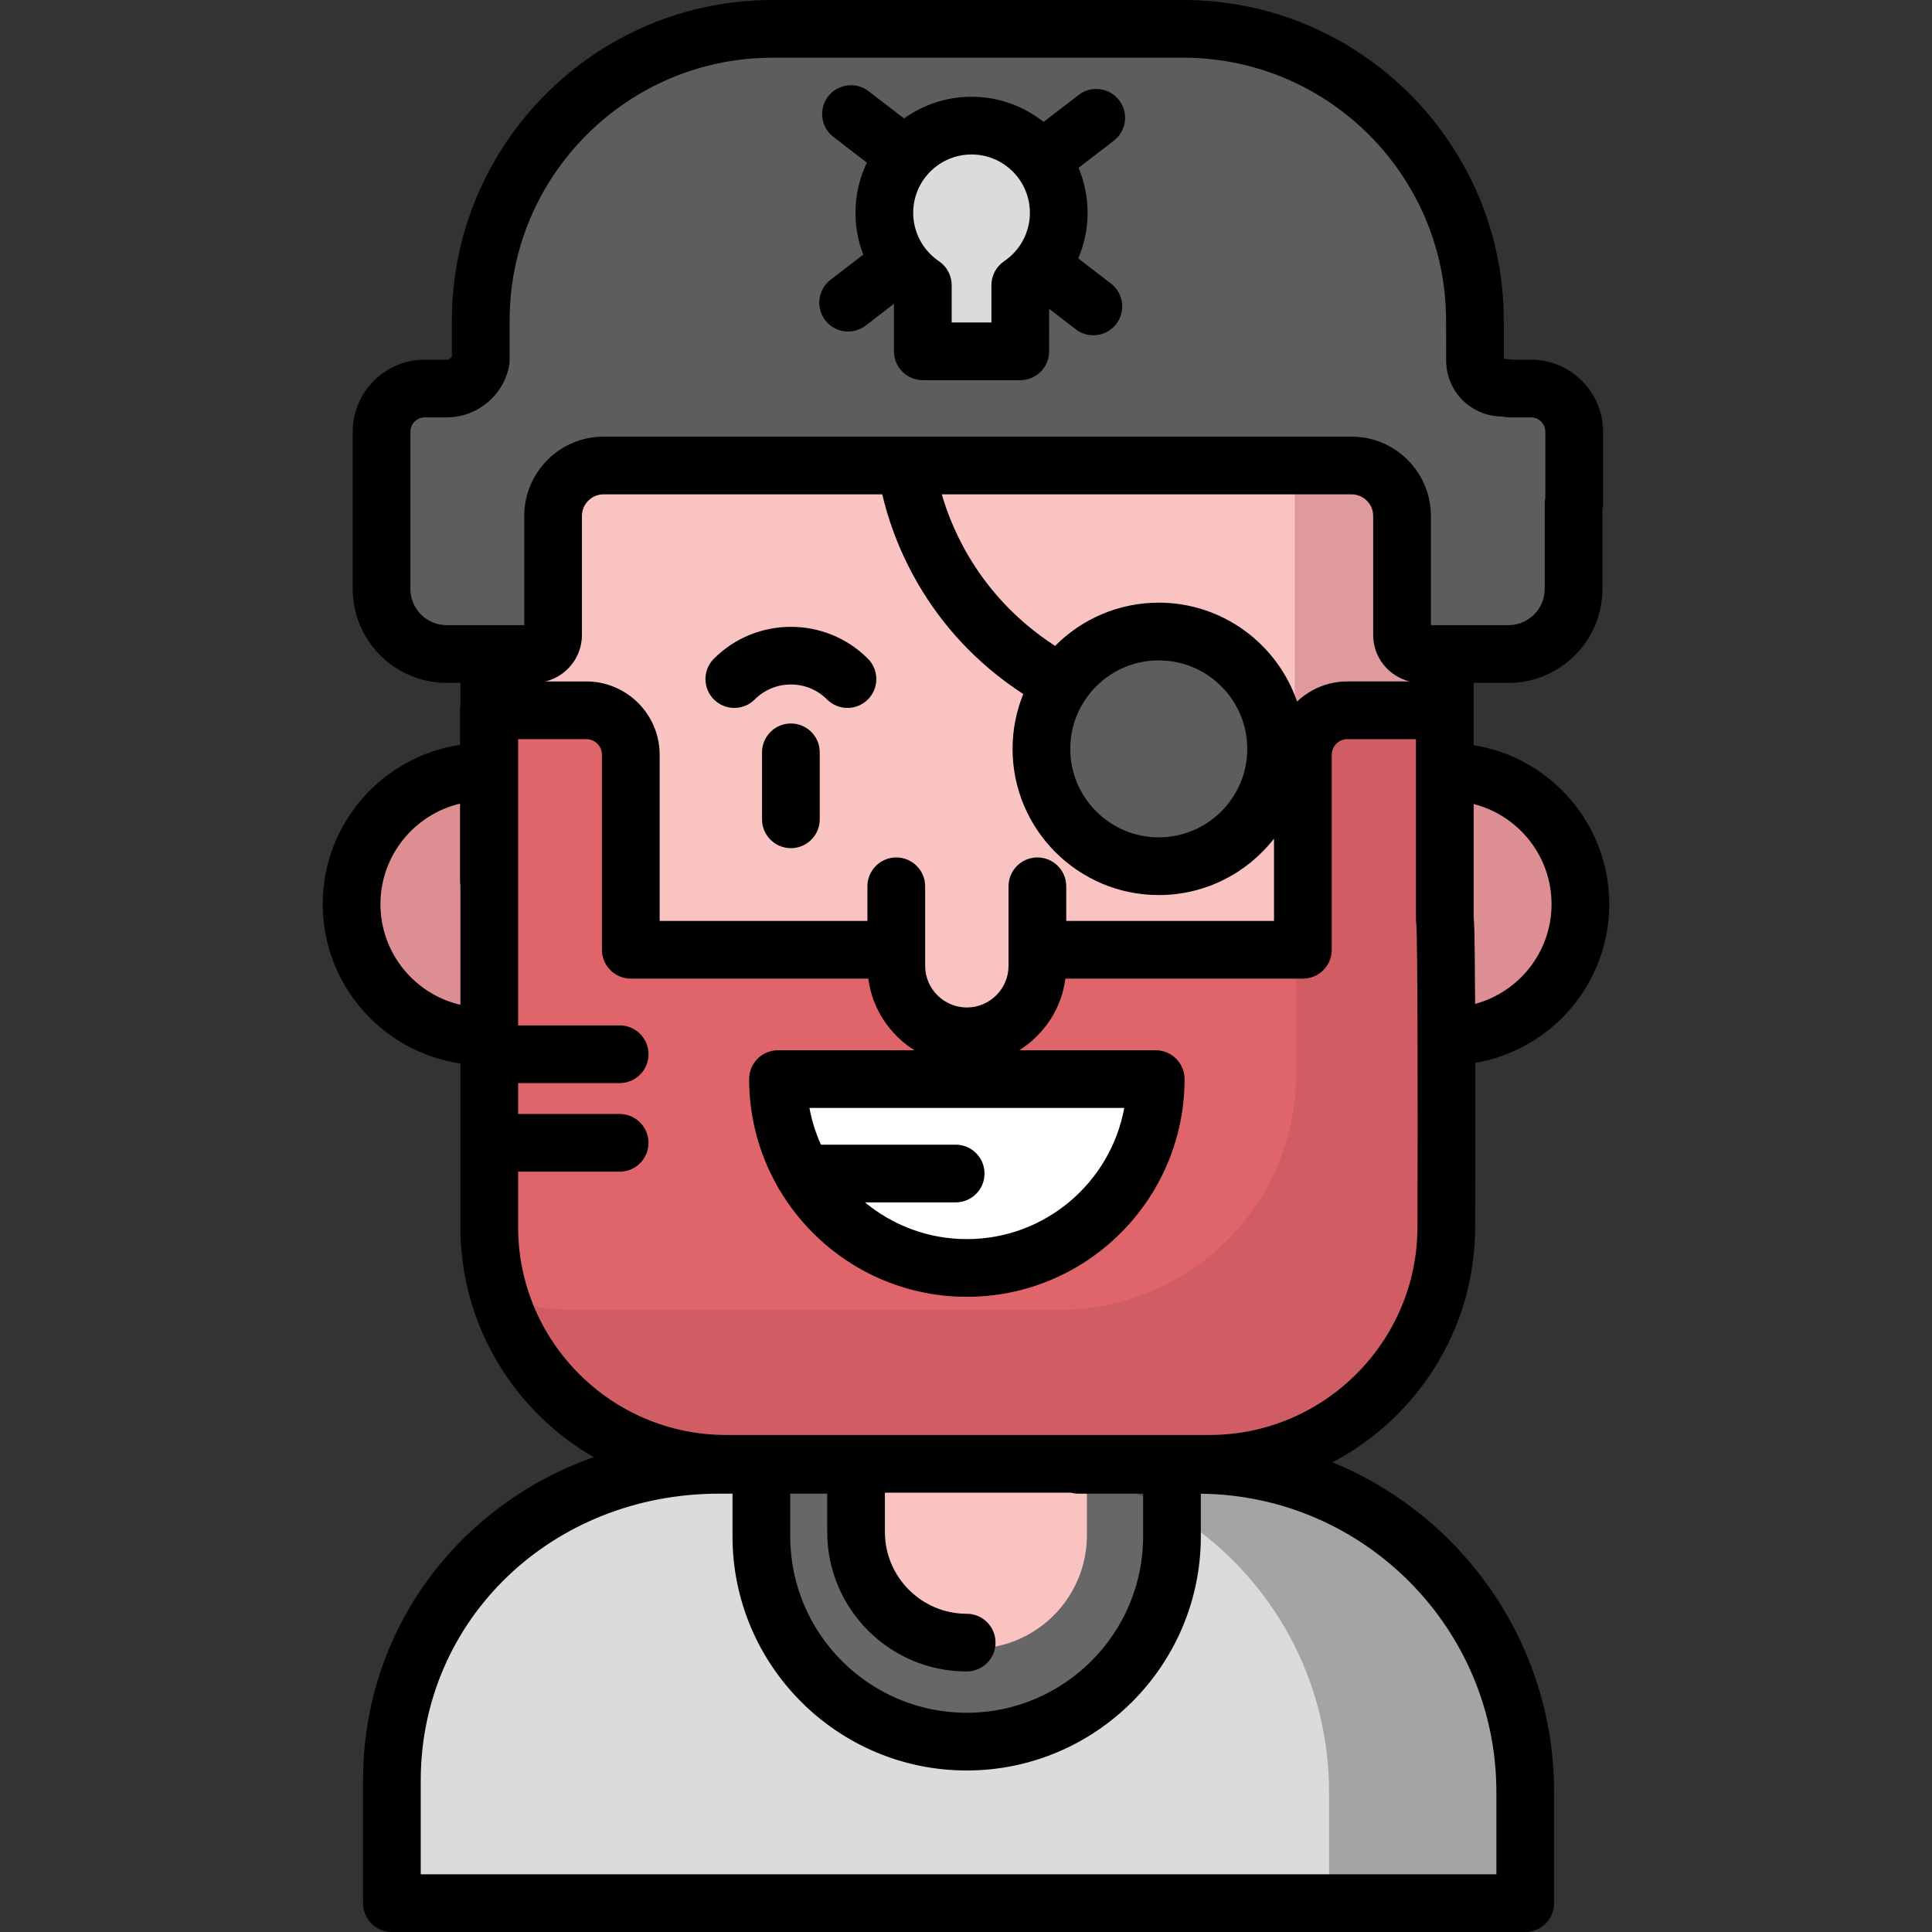 <?xml version="1.0" encoding="iso-8859-1"?>
<!-- Generator: Adobe Illustrator 19.0.0, SVG Export Plug-In . SVG Version: 6.00 Build 0)  -->
<svg xmlns="http://www.w3.org/2000/svg" xmlns:xlink="http://www.w3.org/1999/xlink" version="1.1" id="Layer_1" x="0px" y="0px" viewBox="0 0 511.998 511.998" style="enable-background:new 0 0 511.998 511.998;" xml:space="preserve">
<rect x="0" y="0" width="511.998" height="511.998" fill="#333333" stroke="none"/>
<path style="fill:#DBDBDB;" d="M285.757,388.187h31.72c47.899,0,86.727,38.829,86.727,86.727v29.438H103.854v-32.496  c0-47.898,38.829-83.669,86.727-83.669h36.552H285.757z"/>
<path style="opacity:0.25;enable-background:new    ;" d="M318.497,388.187h-31.72H265.48c47.899,0,86.727,38.829,86.727,86.727  v29.438h53.017v-29.438C405.225,427.017,366.395,388.187,318.497,388.187z"/>
<path style="opacity:0.53;enable-background:new    ;" d="M312.173,387.461v19.676c0,30.049-24.36,54.41-54.41,54.41l0,0  c-30.049,0-54.41-24.36-54.41-54.41v-19.676H312.173z"/>
<path style="fill:#F9C3C2;" d="M288.044,360.564v46.258c0,16.629-13.481,30.109-30.109,30.109l0,0  c-16.629,0-30.109-13.481-30.109-30.109v-46.258H288.044z"/>
<path style="fill:#DD8E92;" d="M383.797,274.637c19.344,0,35.026-15.682,35.026-35.026s-15.682-35.026-35.026-35.026H128.201  c-19.344,0-35.026,15.682-35.026,35.026s15.682,35.026,35.026,35.026H383.797z"/>
<path style="fill:#F9C3C2;" d="M129.66,114.686v132.736v77.744c0,34.664,28.101,62.764,62.764,62.764h128.099  c34.584,0,62.649-27.977,62.764-62.561c0.102-30.531,0.082-81.255-0.398-81.735V114.686H129.66z"/>
<path style="fill:#E0656B;" d="M382.889,188.231h-25.813c-6.517,0-11.8,5.283-11.8,11.799v51.668h-70.356h-37.392h-70.355v-51.668  c0-6.517-5.283-11.799-11.8-11.799h-25.712v59.19v77.744c0,34.664,28.101,62.765,62.764,62.765h128.099  c34.584,0,62.649-27.977,62.764-62.561c0.102-30.531,0.082-81.255-0.398-81.735v-55.404H382.889z"/>
<path style="fill:#F9C3C2;" d="M274.92,234.879v21.063c0,10.326-8.371,18.697-18.697,18.697l0,0  c-10.326,0-18.697-8.371-18.697-18.697v-21.063L274.92,234.879L274.92,234.879z"/>
<path style="fill:#FFFFFF;" d="M306.273,285.974c0,27.641-22.408,50.048-50.048,50.048s-50.048-22.408-50.048-50.048H306.273z"/>
<circle style="fill:#5D5D5D;" cx="307.089" cy="198.456" r="31.096"/>
<path style="opacity:0.34;fill:#AD4D56;enable-background:new    ;" d="M383.909,243.635V114.686h-40.782v88.167  c0.479,0.479,0.5,51.205,0.398,81.735c-0.115,34.584-28.18,62.561-62.764,62.561H152.661c-6.637,0-13.03-1.038-19.035-2.948  c8.063,25.356,31.791,43.73,59.817,43.73h128.099c34.584,0,62.649-27.977,62.764-62.561  C384.408,294.84,384.388,244.114,383.909,243.635z"/>
<path style="fill:#5D5D5D;" d="M399.991,102.968h5.737c6.323,0,11.449,5.126,11.449,11.449v19.138h-0.165v22.521  c0,9.523-7.72,17.242-17.242,17.242h-23.187c-2.777,0-5.028-2.251-5.028-5.028v-31.548c0-7.391-5.991-13.382-13.382-13.382H159.955  c-7.391,0-13.382,5.991-13.382,13.382v31.548c0,2.777-2.251,5.028-5.028,5.028h-23.187c-9.523,0-17.242-7.719-17.242-17.242v-22.521  v-7.137v-12.001c0-6.323,5.126-11.449,11.449-11.449h5.737c4.43,0,8.294-3.121,9.106-7.476V84.95  c0-42.694,34.61-77.304,77.304-77.304h108.857c42.655,0,77.249,34.553,77.304,77.208c0.008,6.607,0.014,10.786,0.014,10.637l0,0  c0,3.949,3.164,7.149,7.111,7.245C399.159,102.765,399.991,102.832,399.991,102.968z"/>
<path style="fill:#DBDBDB;" d="M280.577,56.398c0-12.764-10.346-23.11-23.11-23.11c-12.763,0-23.11,10.346-23.11,23.11  c0,7.98,4.045,15.015,10.196,19.168v17.536h25.828V75.565C276.532,71.413,280.577,64.378,280.577,56.398z"/>
<path d="M426.47,239.612c0-21.236-15.596-38.894-35.934-42.135v-9.245v-7.267h9.235c13.723,0,24.889-11.165,24.889-24.889v-20.93  c0.108-0.513,0.165-1.044,0.165-1.589v-19.138c0-10.529-8.566-19.095-19.095-19.095h-5.122c-0.633-0.11-1.323-0.187-2.075-0.218  c-0.001-1.153-0.006-4.908-0.013-10.26C398.459,38.061,360.351,0,313.569,0H204.711c-46.841,0-84.95,38.108-84.95,84.949v9.517  c-0.261,0.507-0.83,0.855-1.459,0.855h-5.737c-10.529,0-19.095,8.566-19.095,19.095v41.657c0,13.724,11.165,24.889,24.888,24.889  h3.689c-0.019,0.219-0.034,0.44-0.034,0.665v5.42c-0.06,0.386-0.101,0.779-0.101,1.182v9.175  c-20.558,3.051-36.384,20.812-36.384,42.205c0,21.429,15.878,39.211,36.485,42.219v43.336c0,26.051,14.232,48.824,35.317,61.003  c-36.044,12.752-61.124,45.862-61.124,85.687v32.496c0,4.224,3.424,7.647,7.647,7.647h300.351c4.223,0,7.647-3.423,7.647-7.647  v-29.438c0-39.434-24.314-73.291-58.737-87.381c22.376-11.755,37.729-35.191,37.819-62.138c0.039-11.543,0.065-28.216,0.039-43.728  C411.096,278.246,426.47,260.696,426.47,239.612z M253.26,303.351h-35.701c-1.385-3.069-2.423-6.327-3.046-9.731h83.422  c-3.611,19.744-20.941,34.756-41.711,34.756c-10.247,0-19.653-3.658-26.991-9.732h24.027c4.223,0,7.647-3.423,7.647-7.647  S257.483,303.351,253.26,303.351z M274.92,227.231c-4.223,0-7.647,3.423-7.647,7.647v16.81c0,0.003,0,0.006,0,0.006  c0,0.007,0,0.01,0,0.01v4.236c0,6.093-4.957,11.05-11.05,11.05c-6.093,0-11.05-4.957-11.05-11.05v-21.063  c0-4.224-3.424-7.647-7.647-7.647s-7.647,3.423-7.647,7.647v9.174h-55.062v-44.021c0-10.723-8.724-19.446-19.447-19.446h-10.804  c5.532-1.361,9.653-6.35,9.653-12.297v-31.547c0-3.163,2.572-5.735,5.735-5.735h73.857c2.633,11.386,11.155,35.872,37.369,52.92  c-1.824,4.49-2.837,9.393-2.837,14.53c0,21.363,17.38,38.743,38.743,38.743c12.399,0,23.448-5.861,30.544-14.952v21.805h-55.062  v-9.174C282.567,230.654,279.143,227.231,274.92,227.231z M307.085,175.006c12.93,0,23.45,10.519,23.45,23.45  c0,12.931-10.52,23.45-23.45,23.45c-12.93,0-23.45-10.519-23.45-23.45C283.636,185.524,294.155,175.006,307.085,175.006z   M343.735,185.92c-5.223-15.228-19.674-26.208-36.65-26.208c-10.729,0-20.451,4.386-27.474,11.457  c-19.513-12.658-27.142-30.173-30.026-40.163h108.589c3.163,0,5.735,2.572,5.735,5.735v31.547c0,5.946,4.121,10.936,9.653,12.297  h-16.486C351.911,180.585,347.221,182.623,343.735,185.92z M376.852,248.327c-0.186-0.239-0.351-0.478-0.494-0.714  C376.509,247.86,376.674,248.098,376.852,248.327z M393.251,106.581c-0.419-0.77-0.718-1.648-0.842-2.619  C392.531,104.899,392.822,105.783,393.251,106.581z M108.763,156.074v-41.657c0-2.097,1.706-3.802,3.802-3.802h5.737  c8.151,0,15.142-5.772,16.623-13.724c0.086-0.461,0.129-0.93,0.129-1.4V84.949c0-38.409,31.247-69.656,69.657-69.656h108.858  c38.36,0,69.607,31.209,69.656,69.57l0.013,9.892c0,0.144,0.002,0.284,0.007,0.423c-0.004,0.104-0.006,0.207-0.006,0.312  c0,8.149,6.4,14.69,14.567,14.89c0.118,0.003,0.23,0.005,0.335,0.009c0.592,0.148,1.211,0.225,1.849,0.225h5.737  c2.097,0,3.802,1.706,3.802,3.802v17.549c-0.108,0.513-0.165,1.044-0.165,1.589v22.52c0,5.29-4.305,9.596-9.596,9.596h-20.566  v-28.93c0-11.595-9.433-21.028-21.028-21.028h-198.22c-11.595,0-21.028,9.433-21.028,21.028v28.93h-20.568  C113.067,165.671,108.763,161.366,108.763,156.074z M100.822,239.612c0-12.932,9.016-23.791,21.091-26.641v20.488  c0,0.404,0.041,0.796,0.101,1.182v31.637C109.888,263.463,100.822,252.58,100.822,239.612z M283.821,395.577  c0.62,0.162,1.266,0.257,1.936,0.257h17.182v11.303c0,25.786-20.978,46.764-46.763,46.764s-46.763-20.978-46.763-46.764v-11.303  h9.805v10.165c0,20.378,16.579,36.958,36.959,36.958c4.223,0,7.647-3.423,7.647-7.647c0-4.224-3.424-7.647-7.647-7.647  c-11.946,0-21.666-9.718-21.666-21.665v-10.422H283.821z M396.557,474.916v21.791H111.5v-24.85c0-42.63,34.736-76.022,79.081-76.022  h3.539v11.303c0,34.219,27.839,62.057,62.056,62.057s62.056-27.839,62.056-62.057v-11.283  C361.49,396.262,396.557,431.563,396.557,474.916z M375.64,325.344c-0.101,30.294-24.827,54.94-55.117,54.94H192.424  c-30.392,0-55.118-24.725-55.118-55.118v-14.657h26.905c4.223,0,7.647-3.423,7.647-7.647c0-4.224-3.424-7.647-7.647-7.647h-26.905  v-8.184h26.905c4.223,0,7.647-3.423,7.647-7.647c0-4.224-3.424-7.647-7.647-7.647h-26.905v-75.86h18.065  c2.29,0,4.154,1.863,4.154,4.153v51.668c0,4.224,3.424,7.647,7.647,7.647h62.936c1.039,8.009,5.683,14.9,12.252,18.982h-36.184  c-4.223,0-7.647,3.423-7.647,7.647c0,10.262,2.705,19.899,7.421,28.256c0.189,0.404,0.409,0.79,0.663,1.152  c10.068,16.921,28.533,28.288,49.611,28.288c31.813,0,57.695-25.882,57.695-57.696c0-4.224-3.424-7.647-7.647-7.647h-36.184  c6.569-4.083,11.213-10.973,12.252-18.982h62.936c4.223,0,7.647-3.423,7.647-7.647v-51.668c0-2.29,1.864-4.153,4.154-4.153h18.165  v37.58v10.176c0,0.439,0.038,0.875,0.111,1.302C375.67,249.922,375.758,290.043,375.64,325.344z M390.923,266.045  c-0.028-5.61-0.064-10.255-0.11-13.827c-0.057-4.419-0.092-7.167-0.278-9.038v-9.72v-20.384  c11.849,3.01,20.641,13.766,20.641,26.537C411.177,252.243,402.576,262.899,390.923,266.045z"/>
<path d="M209.592,191.732c-4.223,0-7.647,3.423-7.647,7.647v17.745c0,4.224,3.424,7.647,7.647,7.647s7.647-3.423,7.647-7.647  v-17.745C217.239,195.155,213.816,191.732,209.592,191.732z"/>
<path d="M189.192,174.553c-2.986,2.987-2.986,7.828,0,10.814c2.986,2.985,7.828,2.985,10.813,0c2.561-2.561,5.965-3.972,9.587-3.972  s7.027,1.411,9.587,3.972c1.493,1.493,3.45,2.239,5.407,2.239c1.957,0,3.914-0.746,5.407-2.239c2.986-2.987,2.986-7.828,0-10.814  C218.745,163.304,200.441,163.304,189.192,174.553z"/>
<path d="M218.695,84.874c1.506,1.96,3.774,2.986,6.067,2.986c1.626,0,3.267-0.517,4.655-1.585l7.489-5.757v12.584  c0,4.224,3.424,7.647,7.647,7.647h25.828c4.223,0,7.647-3.423,7.647-7.647V81.835l7.062,5.433c1.39,1.07,3.029,1.586,4.656,1.586  c2.293,0,4.56-1.027,6.066-2.984c2.574-3.347,1.948-8.148-1.399-10.724l-8.669-6.669c1.608-3.764,2.478-7.861,2.478-12.08  c0-4.224-0.856-8.251-2.404-11.919l9.358-7.195c3.348-2.573,3.975-7.374,1.402-10.723c-2.573-3.349-7.374-3.975-10.723-1.401  l-9.298,7.149c-5.25-4.169-11.882-6.669-19.091-6.669c-6.667,0-12.84,2.139-17.884,5.757l-9.399-7.231  c-3.346-2.575-8.148-1.948-10.724,1.398c-2.574,3.347-1.948,8.148,1.399,10.724l8.871,6.824c-1.935,4.023-3.02,8.53-3.02,13.284  c0,3.849,0.717,7.598,2.063,11.083l-8.676,6.671C216.749,76.726,216.121,81.527,218.695,84.874z M257.468,40.934  c8.527,0,15.464,6.937,15.464,15.464c0,5.148-2.552,9.944-6.828,12.83c-2.105,1.422-3.368,3.797-3.368,6.338v9.89h-10.535v-9.89  c0-2.541-1.262-4.915-3.368-6.338c-4.275-2.886-6.828-7.682-6.828-12.83C242.004,47.871,248.94,40.934,257.468,40.934z"/>
<g>
</g>
<g>
</g>
<g>
</g>
<g>
</g>
<g>
</g>
<g>
</g>
<g>
</g>
<g>
</g>
<g>
</g>
<g>
</g>
<g>
</g>
<g>
</g>
<g>
</g>
<g>
</g>
<g>
</g>
</svg>
